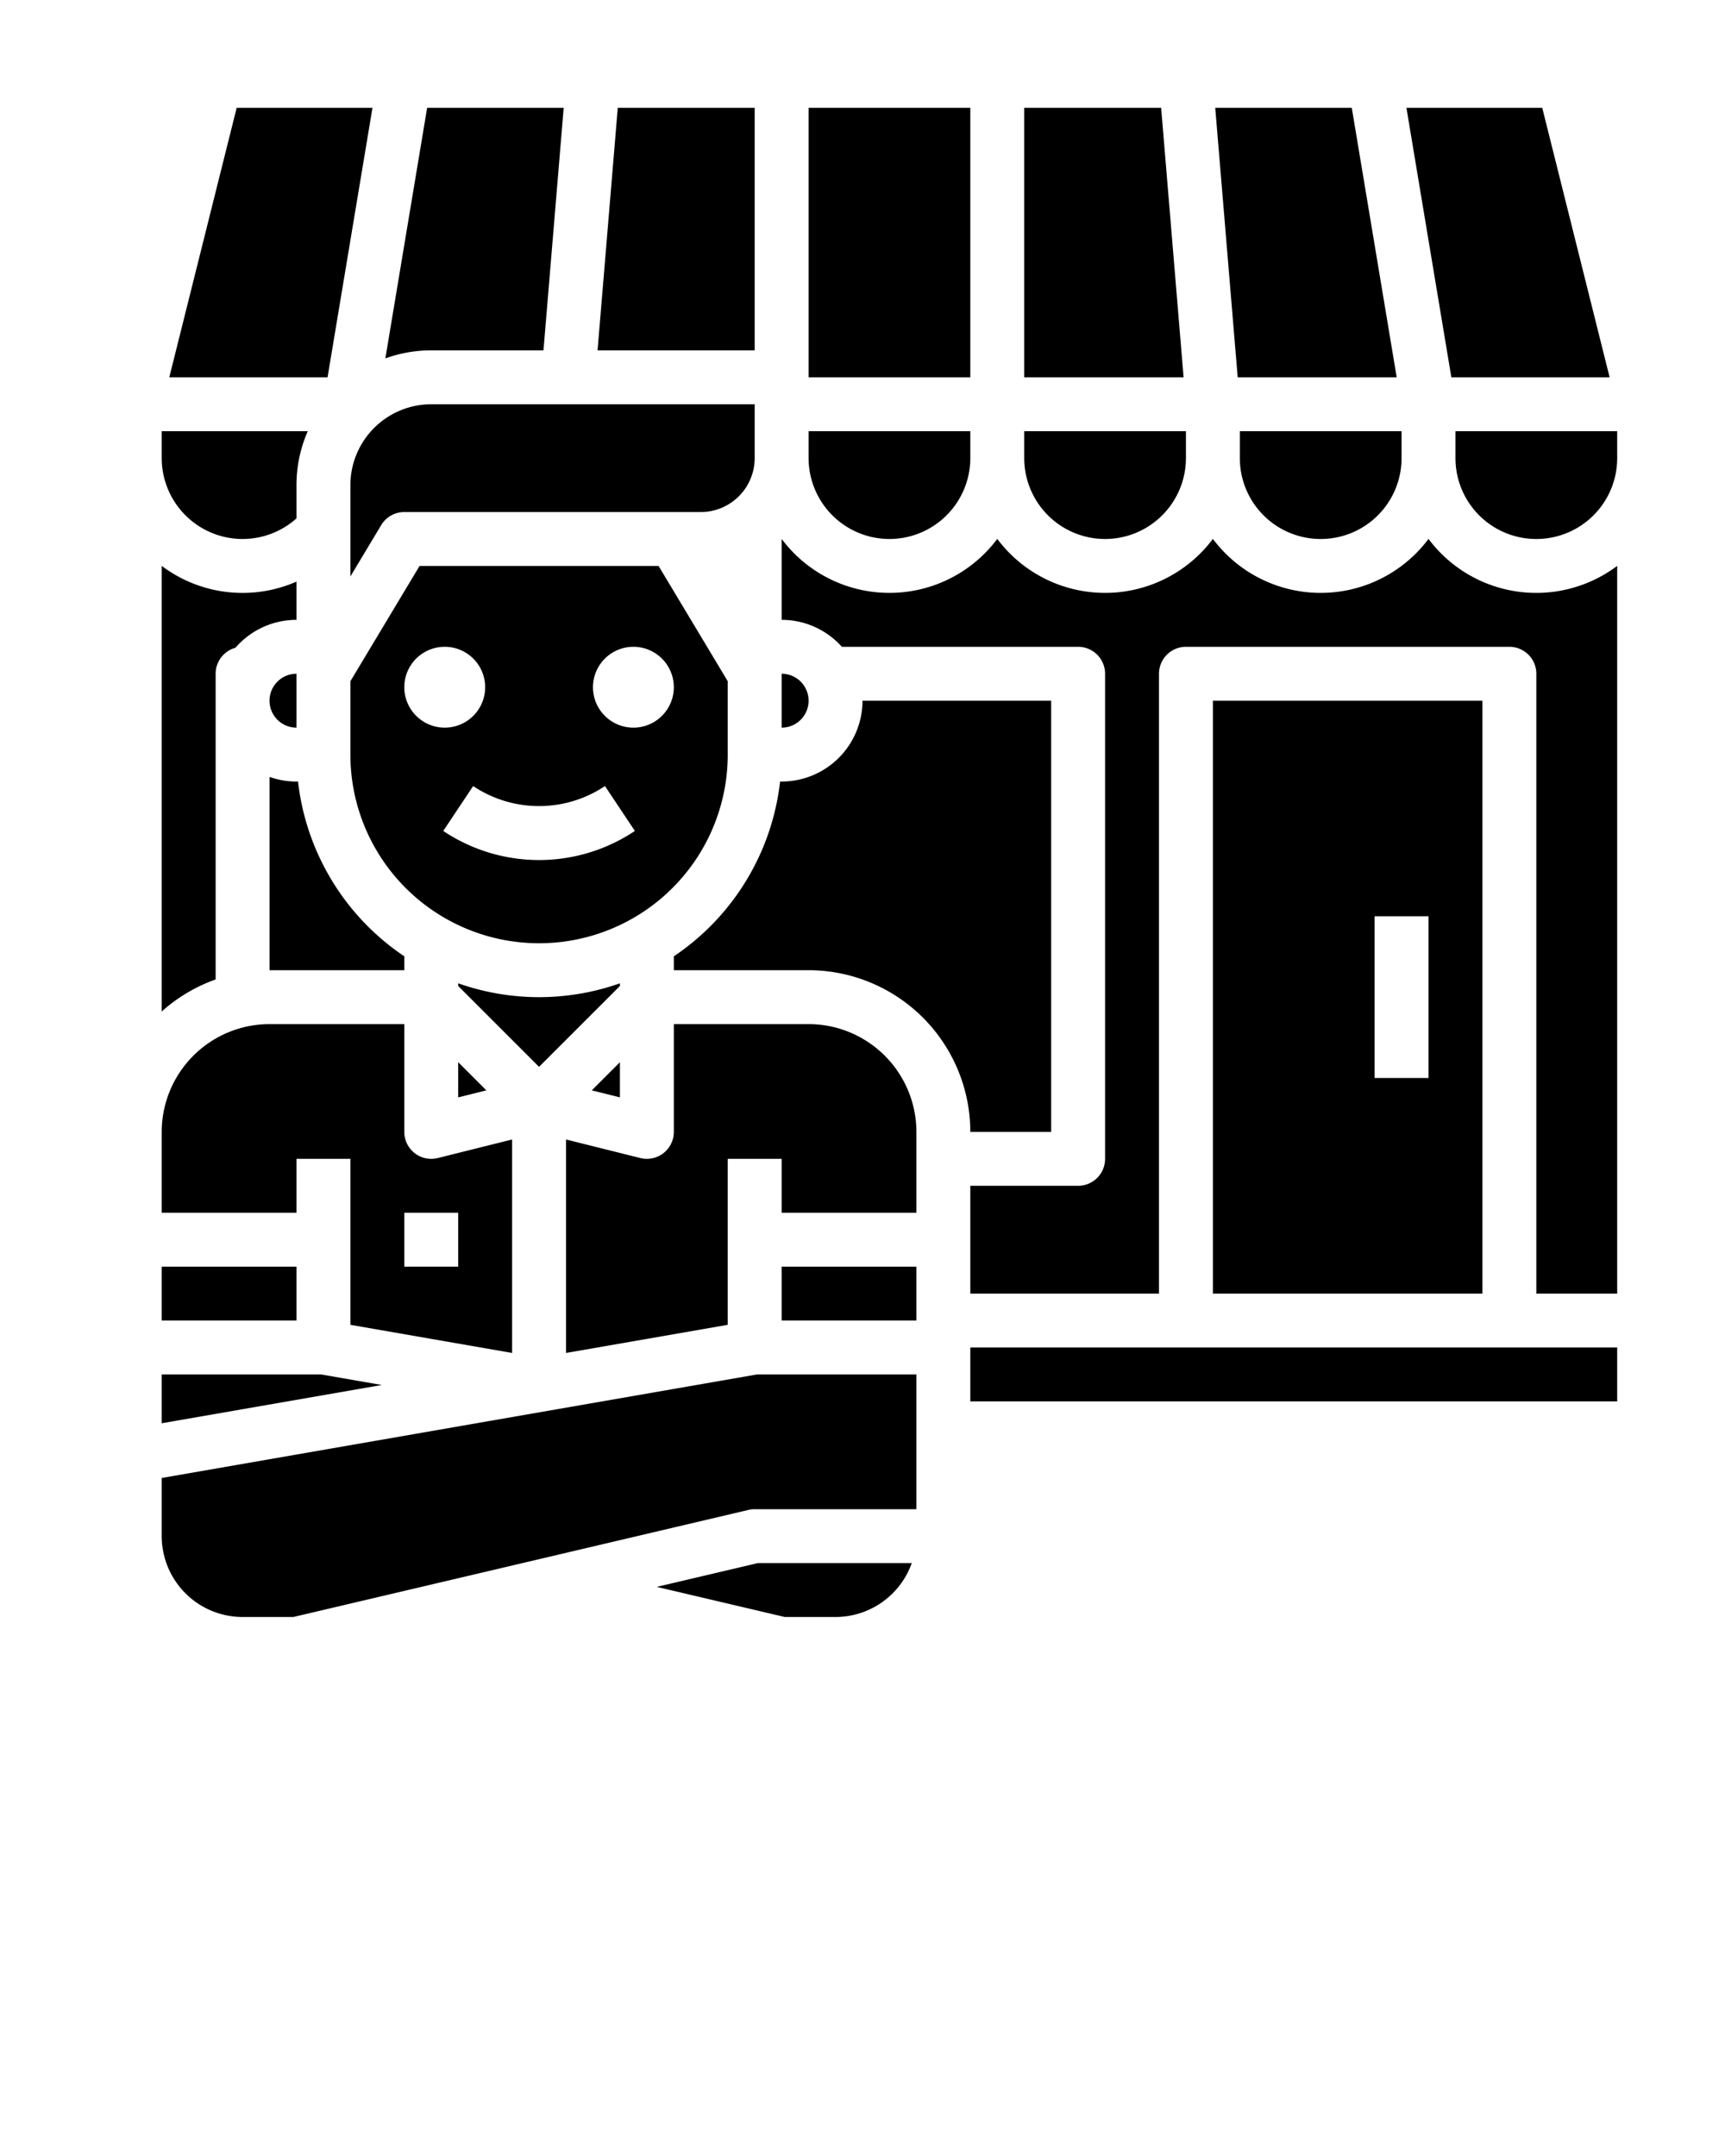 <?xml version="1.0"?>
<svg width="512" height="640" xmlns="http://www.w3.org/2000/svg" xmlns:svg="http://www.w3.org/2000/svg">
 <title>Entrepreneur icon</title>
 <desc>Entrepreneur icon for website, application, printing, document, poster design, etc.</desc>
 <g class="layer">
  <title>Layer 1</title>
  <g id="svg_1">
   <path d="m184,291.89a72.09,72.09 0 0 1 -48,0l0,0.8l24,24l24,-24l0,-0.8z" id="svg_2"/>
   <polygon id="svg_3" points="184 315.313 175.648 323.666 184 325.754 184 315.313"/>
   <path d="m88,200a8,8 0 0 0 0,16l0,-16z" id="svg_4"/>
   <path d="m104,160l0,11.12l9.14,-15.24a8,8 0 0 1 6.86,-3.88l88,0a16.02,16.02 0 0 0 16,-16l0,-16l-96,0a24.03,24.03 0 0 0 -24,24l0,16z" id="svg_5"/>
   <path d="m80,288l40,0l0,-4.12a72.33,72.33 0 0 1 -31.54,-51.88l-0.46,0a23.89,23.89 0 0 1 -8,-1.38l0,57.38z" id="svg_6"/>
   <path d="m216,224l0,-21.78l-20.53,-34.22l-70.94,0l-20.53,34.22l0,21.78a56,56 0 1 0 112,0zm-28,-32a12,12 0 1 1 -12,12a12.01,12.01 0 0 1 12,-12zm-68,12a12,12 0 1 1 12,12a12.01,12.01 0 0 1 -12,-12zm11.56,42.66l8.88,-13.32a35.17,35.17 0 0 0 39.12,0l8.88,13.32a51.13,51.13 0 0 1 -56.88,0z" id="svg_7"/>
   <rect height="80" id="svg_8" width="48" x="240" y="32"/>
   <polygon id="svg_9" points="344.639 32 304 32 304 112 351.306 112 344.639 32"/>
   <path d="m368,136a24,24 0 0 0 48,0l0,-8l-48,0l0,8z" id="svg_10"/>
   <polygon id="svg_11" points="367.361 112 414.556 112 401.223 32 360.694 32 367.361 112"/>
   <polygon id="svg_12" points="430.777 112 477.754 112 457.754 32 417.444 32 430.777 112"/>
   <path d="m328,160a24.03,24.03 0 0 0 24,-24l0,-8l-48,0l0,8a24.03,24.03 0 0 0 24,24z" id="svg_13"/>
   <path d="m264,160a24.03,24.03 0 0 0 24,-24l0,-8l-48,0l0,8a24.03,24.03 0 0 0 24,24z" id="svg_14"/>
   <polygon id="svg_15" points="224 32 183.361 32 177.364 104 224 104 224 32"/>
   <path d="m161.31,104l6,-72l-40.53,0l-12.4,74.39a39.83,39.83 0 0 1 13.62,-2.39l33.31,0z" id="svg_16"/>
   <polygon id="svg_17" points="136 325.754 144.352 323.666 136 315.313 136 325.754"/>
   <path d="m194.93,471.06l38,8.94l15.07,0a24.04,24.04 0 0 0 22.62,-16l-45.7,0l-29.99,7.06z" id="svg_18"/>
   <rect height="16" id="svg_19" width="40" x="232" y="376"/>
   <path d="m48,438.73l0,17.27a24.03,24.03 0 0 0 24,24l15.07,0l135.1,-31.79a7.97,7.97 0 0 1 1.83,-0.21l48,0l0,-40l-47.31,0l-176.69,30.73z" id="svg_20"/>
   <path d="m232,200l0,16a8,8 0 0 0 0,-16z" id="svg_21"/>
   <polygon id="svg_22" points="95.309 408 48 408 48 422.489 113.31 411.13 95.309 408"/>
   <path d="m240,304l-40,0l0,32a8,8 0 0 1 -9.94,7.76l-22.06,-5.51l0,63.37l48,-8.35l0,-49.27l16,0l0,16l40,0l0,-24a32.04,32.04 0 0 0 -32,-32z" id="svg_23"/>
   <rect height="16" id="svg_24" width="192" x="288" y="400"/>
   <path d="m312,336l0,-128l-56,0a24.03,24.03 0 0 1 -24,24l-0.46,0a72.32,72.32 0 0 1 -31.54,51.88l0,4.12l40,0a48.05,48.05 0 0 1 48,48l24,0z" id="svg_25"/>
   <path d="m88,344l16,0l0,49.27l48,8.35l0,-63.37l-22.06,5.51a8,8 0 0 1 -9.94,-7.76l0,-32l-40,0a32.04,32.04 0 0 0 -32,32l0,24l40,0l0,-16zm32,16l16,0l0,16l-16,0l0,-16z" id="svg_26"/>
   <polygon id="svg_27" points="110.556 32 70.246 32 50.246 112 97.223 112 110.556 32"/>
   <path d="m64,200a8,8 0 0 1 5.88,-7.71a23.95,23.95 0 0 1 18.12,-8.29l0,-11.35a39.88,39.88 0 0 1 -40,-4.67l0,132.28a48.04,48.04 0 0 1 16,-9.51l0,-90.75z" id="svg_28"/>
   <rect height="16" id="svg_29" width="40" x="48" y="376"/>
   <path d="m432,128l0,8a24,24 0 0 0 48,0l0,-8l-48,0z" id="svg_30"/>
   <path d="m72,160a24.04,24.04 0 0 0 16,-6.12l0,-9.88a39.76,39.76 0 0 1 3.35,-16l-43.35,0l0,8a24.03,24.03 0 0 0 24,24z" id="svg_31"/>
   <path d="m424,159.97a39.96,39.96 0 0 1 -64,0a39.96,39.96 0 0 1 -64,0a39.96,39.96 0 0 1 -64,0l0,24.03a23.94,23.94 0 0 1 17.87,8l70.13,0a8,8 0 0 1 8,8l0,144a8,8 0 0 1 -8,8l-32,0l0,32l56,0l0,-184a8,8 0 0 1 8,-8l96,0a8,8 0 0 1 8,8l0,184l24,0l0,-216.02a39.94,39.94 0 0 1 -56,-8.01z" id="svg_32"/>
   <path d="m360,208l0,176l80,0l0,-176l-80,0zm64,112l-16,0l0,-48l16,0l0,48z" id="svg_33"/>
  </g>
 </g>
</svg>